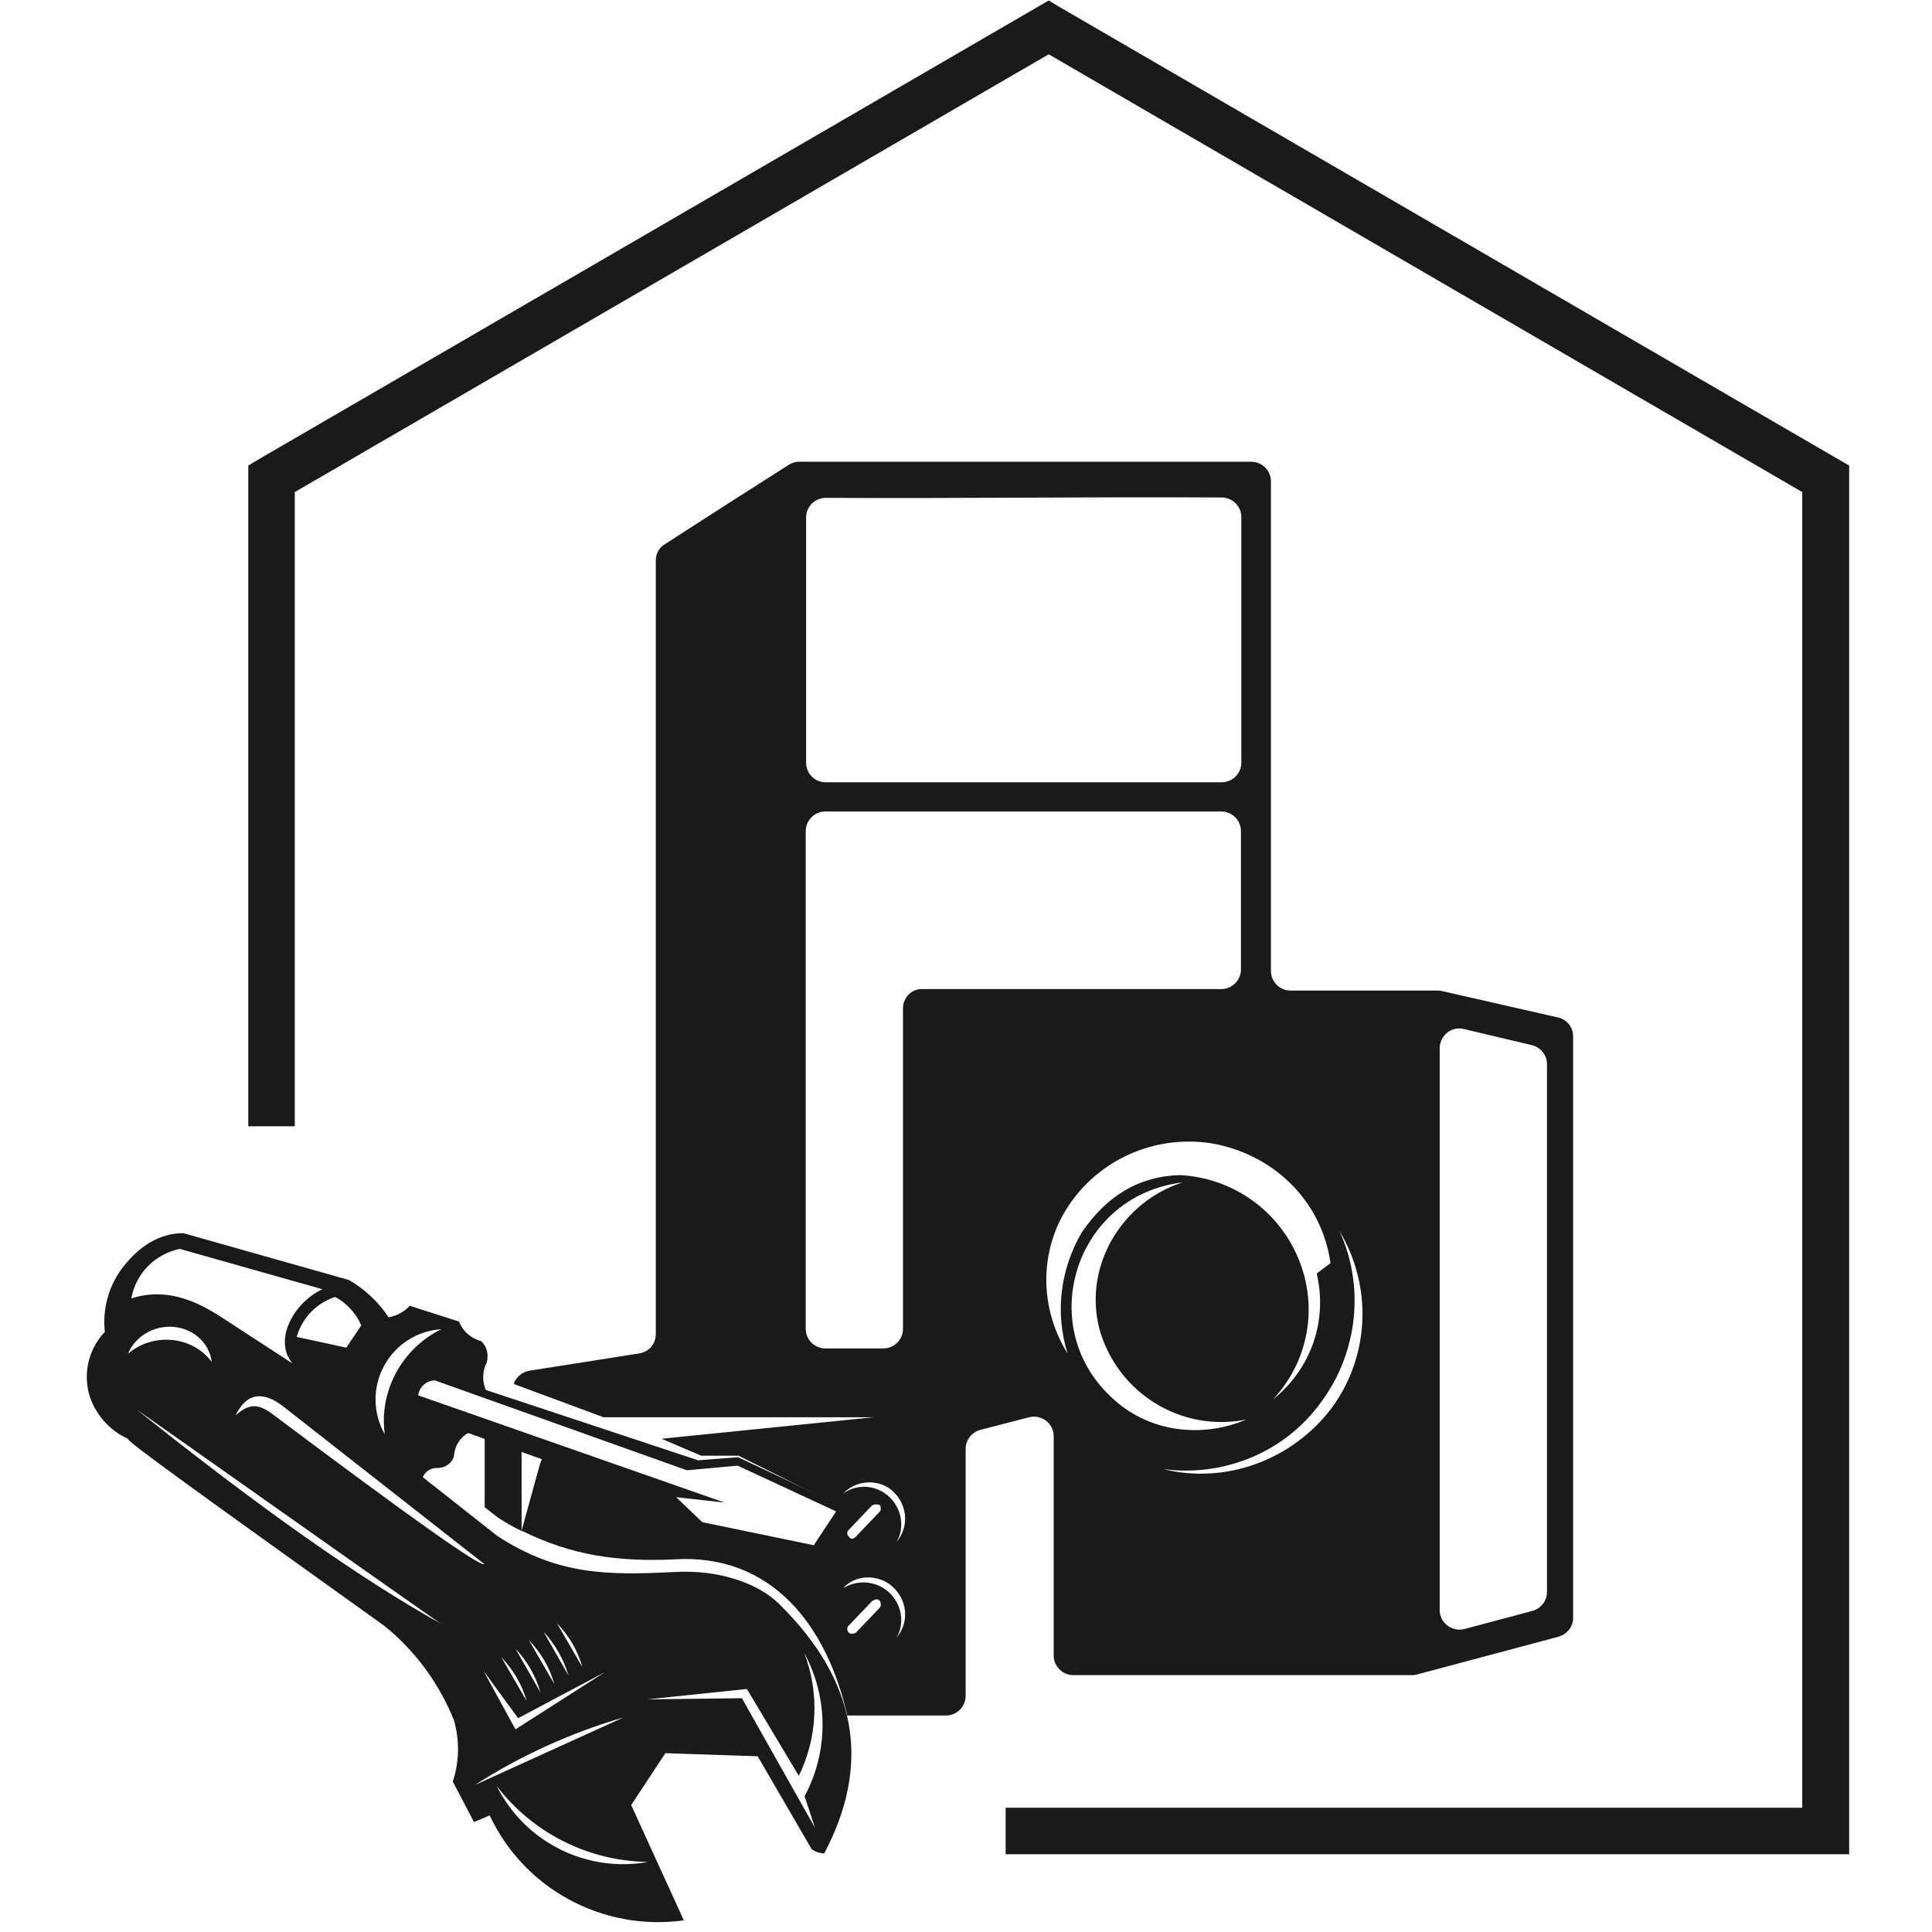 <svg xmlns="http://www.w3.org/2000/svg" xmlns:xlink="http://www.w3.org/1999/xlink" width="500" zoomAndPan="magnify" viewBox="0 0 375 375" height="500" preserveAspectRatio="xMidYMid meet" version="1.0"><defs><clipPath id="f7226bd6cb"><path d="M 16.172 239 L 166 239 L 166 374 L 16.172 374 Z M 16.172 239 " clip-rule="nonzero"/></clipPath><clipPath id="2d59ac2b4f"><path d="M 48 0 L 358.922 0 L 358.922 360 L 48 360 Z M 48 0 " clip-rule="nonzero"/></clipPath></defs><g clip-path="url(#f7226bd6cb)"><path fill="#1a1a1a" d="M 24.828 279.262 C 24.082 279.414 40.871 291.422 74.527 315.52 C 80.574 320.371 85.199 326.711 88.109 333.875 C 89.23 337.828 89.156 341.93 87.887 345.809 L 91.992 353.645 C 92.066 353.645 93.109 353.195 95.051 352.375 C 101.766 366.699 117.062 374.906 132.734 372.742 L 122.512 350.359 L 129.152 340.289 L 147.062 340.887 L 157.512 358.867 C 158.109 359.387 159.004 359.688 159.973 359.762 C 169.227 342.305 166.316 326.113 151.168 311.27 C 147.66 307.762 140.121 304.48 130.422 305.152 C 117.961 305.746 108.184 305.746 96.543 298.137 L 82.066 286.723 C 82.512 285.605 83.633 284.934 84.75 284.934 C 86.246 285.008 87.66 284.113 88.109 282.695 C 88.184 280.828 89.23 279.039 90.871 278.145 L 129.301 291.797 L 135.496 297.242 L 158.703 302.762 L 165.121 293.141 L 143.258 282.844 L 135.496 283.441 L 94.305 269.789 C 93.559 268.074 93.633 266.133 94.453 264.492 C 94.902 263 94.527 261.359 93.406 260.312 C 91.395 259.793 89.828 258.375 89.078 256.508 L 79.527 253.449 C 78.484 254.645 76.992 255.391 75.422 255.688 C 73.484 252.703 70.797 250.242 67.738 248.453 L 35.574 239.352 C 30.723 239.352 26.844 242.184 24.008 245.766 C 21.172 249.348 19.828 253.973 20.352 258.523 C 17.367 261.656 16.172 266.059 17.215 270.309 C 18.262 274.414 21.395 277.77 24.828 279.262 Z M 93.855 324.324 L 100.57 333.5 L 117.438 324.547 L 100.051 335.664 Z M 26.543 273.594 C 50.426 292.691 70.125 306.566 85.574 315.148 C 85.574 315.223 65.871 301.348 26.543 273.594 Z M 33.41 260.09 C 36.543 260.387 39.305 261.953 41.098 264.344 C 40.648 260.688 37.59 257.926 33.785 257.555 C 29.977 257.18 26.246 259.344 24.828 262.777 C 27.141 260.762 30.277 259.793 33.41 260.09 Z M 94.004 303.582 C 93.484 304.328 80.051 294.855 53.707 275.086 C 50.648 272.699 48.855 271.953 45.723 274.711 C 47.887 270.309 51.098 269.863 55.273 273.219 Z M 74.676 278.367 C 72.363 274.34 72.289 269.266 74.527 265.164 C 76.766 260.984 80.945 258.301 85.648 258 C 77.961 261.805 73.559 270.012 74.676 278.367 Z M 81.168 270.832 C 81.395 269.191 82.738 267.996 84.379 267.922 L 133.332 285.379 L 143.184 284.484 L 162.285 293.363 L 157.957 299.93 L 136.316 295.453 L 131.242 290.602 L 140.645 291.648 Z M 56.766 264.641 C 52.141 261.656 47.516 258.598 42.887 255.613 C 38.262 252.629 32.367 249.793 25.5 252.031 C 26.32 247.184 30.125 243.379 34.902 242.41 L 62.59 250.242 C 57.289 252.629 52.887 259.941 56.766 264.641 Z M 92.141 346.48 C 101.094 340.738 110.797 336.336 121.02 333.352 Z M 96.395 346.629 C 103.406 355.809 114.227 361.254 125.797 361.402 C 113.781 363.566 101.84 357.523 96.395 346.629 Z M 125.645 329.844 L 144.973 327.832 L 155.047 344.691 C 158.703 337.23 159.078 328.578 156.094 320.816 C 160.793 329.473 160.867 339.914 156.168 348.645 L 158.184 354.762 L 144.004 329.621 Z M 67.215 261.582 L 57.59 259.492 C 58.633 255.836 61.395 252.93 65.051 251.734 C 67.289 252.93 69.082 254.867 70.125 257.254 Z M 110.348 325.219 L 105.496 316.715 C 107.734 319.102 109.379 322.012 110.348 325.219 Z M 102.215 330.145 L 97.289 321.637 C 99.602 324.102 101.316 326.934 102.215 330.145 Z M 104.898 328.5 L 100.051 319.996 C 102.289 322.383 104.004 325.293 104.898 328.5 Z M 107.586 326.859 L 102.66 318.355 C 104.977 320.742 106.691 323.652 107.586 326.859 Z M 113.035 323.578 L 108.109 315.074 C 110.422 317.461 112.141 320.371 113.035 323.578 Z M 113.035 323.578 " fill-opacity="1" fill-rule="evenodd"/></g><path fill="#1a1a1a" d="M 175.27 195.707 L 175.27 257.926 C 175.27 260.016 173.555 261.73 171.465 261.73 L 160.195 261.73 C 158.109 261.73 156.391 260.016 156.391 257.926 L 156.391 161.312 C 156.391 159.227 158.109 157.508 160.195 157.508 L 237.059 157.508 C 239.148 157.508 240.867 159.227 240.867 161.312 L 240.867 188.172 C 240.867 190.262 239.148 191.977 237.059 191.977 L 179.004 191.977 C 176.988 191.902 175.27 193.617 175.27 195.707 Z M 129.004 105.66 C 127.883 106.332 127.289 107.523 127.289 108.793 L 127.289 258.969 C 127.289 260.836 125.945 262.402 124.078 262.699 L 102.734 266.059 C 101.395 266.281 100.273 267.25 99.75 268.445 C 99.75 268.52 99.824 268.594 99.824 268.668 L 117.141 275.086 L 169.602 275.086 L 128.406 279.262 L 136.094 282.547 L 143.332 282.547 L 164.898 293.289 L 158.629 302.391 L 135.422 296.871 L 129.227 291.422 L 105.348 282.918 C 105.125 283.293 104.977 283.664 104.824 284.113 L 101.242 297.094 C 110.945 301.941 119.898 303.137 130.57 302.688 C 149.898 301.348 160.57 315.746 164.449 332.977 L 183.629 332.977 C 185.719 332.977 187.434 331.262 187.434 329.172 L 187.434 281.203 C 187.434 279.488 188.629 277.996 190.27 277.547 L 199.746 275.086 C 202.137 274.488 204.523 276.277 204.523 278.742 L 204.523 321.34 C 204.523 323.43 206.242 325.145 208.328 325.145 L 274.148 325.145 C 274.523 325.145 274.82 325.07 275.117 324.996 L 302.504 317.684 C 304.148 317.238 305.34 315.746 305.34 314.027 L 305.34 201.152 C 305.34 199.438 304.148 197.871 302.43 197.496 L 279.82 192.348 C 279.52 192.273 279.297 192.273 279 192.273 L 250.492 192.273 C 248.402 192.273 246.688 190.559 246.688 188.469 L 246.688 93.426 C 246.688 91.336 244.969 89.621 242.879 89.621 L 155.121 89.621 C 154.375 89.621 153.703 89.844 153.109 90.215 C 143.855 96.109 138.109 99.766 129.004 105.66 Z M 94.078 278.965 L 94.078 292.543 L 96.543 294.48 C 98.109 295.527 99.676 296.422 101.242 297.168 L 101.242 281.5 Z M 94.078 303.285 Z M 156.465 148.035 L 156.465 100.438 C 156.465 98.348 158.184 96.633 160.273 96.633 C 185.793 96.781 211.465 96.41 237.137 96.559 C 239.223 96.559 240.941 98.273 240.941 100.363 L 240.941 148.035 C 240.941 150.125 239.223 151.84 237.137 151.84 L 160.273 151.84 C 158.109 151.84 156.465 150.125 156.465 148.035 Z M 163.629 308.285 C 166.316 306.566 170.047 306.793 172.512 309.031 C 174.973 311.27 175.719 315 174.004 317.906 C 176.465 314.922 176.242 310.746 173.258 307.984 C 170.57 305.523 166.094 305.523 163.629 308.285 Z M 169.301 310.746 L 164.602 315.668 C 164.375 315.895 164.375 316.641 164.824 316.938 C 165.047 317.16 165.57 317.16 166.094 316.938 L 170.793 312.016 C 171.016 311.789 171.016 311.043 170.793 310.746 C 170.348 310.223 169.824 310.449 169.301 310.746 Z M 163.629 289.93 C 166.316 287.918 170.047 288.215 172.512 290.453 C 174.973 292.691 175.719 296.422 174.004 299.332 C 176.465 296.348 176.242 292.168 173.258 289.41 C 170.57 286.945 166.094 287.246 163.629 289.93 Z M 169.301 292.168 L 164.602 297.094 C 164.375 297.316 164.375 298.062 164.824 298.285 C 165.047 298.809 165.57 298.809 166.094 298.285 L 170.793 293.363 C 171.016 293.141 171.016 292.395 170.793 292.168 C 170.348 291.945 169.824 291.945 169.301 292.168 Z M 284.148 199.734 L 297.355 202.867 C 299.074 203.316 300.266 204.809 300.266 206.523 L 300.266 309.031 C 300.266 310.746 299.074 312.238 297.43 312.684 L 284.223 316.191 C 281.836 316.789 279.445 315 279.445 312.535 L 279.445 203.391 C 279.52 200.93 281.762 199.137 284.148 199.734 Z M 215.645 271.133 C 200.793 257.254 208.703 232.039 229.523 229.504 C 217.883 233.23 210.195 245.617 213.402 258 C 216.91 270.387 229.227 278.07 241.91 275.531 C 232.957 279.336 222.582 277.844 215.645 271.133 Z M 247.059 271.652 C 254 264.266 255.941 253.598 251.984 244.199 C 248.031 234.801 239.148 228.605 229 228.086 C 221.09 228.309 214.898 232.039 209.973 239.199 C 205.793 246.363 204.746 254.793 207.211 262.699 C 202.285 254.793 201.762 245.094 205.719 236.961 C 211.164 226.07 223.031 220.102 234.973 221.891 C 247.059 223.906 256.539 233.008 258.254 245.168 L 255.566 247.184 C 257.73 256.285 254.523 265.684 247.059 271.652 Z M 256.461 272.102 C 263.625 262.402 264.895 249.57 259.969 238.902 C 266.387 249.57 265.941 263.148 258.477 273.293 C 250.793 283.441 237.883 288.141 225.793 285.156 C 237.656 286.723 249.523 281.801 256.461 272.102 Z M 256.461 272.102 " fill-opacity="1" fill-rule="evenodd"/><g clip-path="url(#2d59ac2b4f)"><path fill="#1a1a1a" d="M 48.188 218.609 L 48.188 90.367 L 50.426 89.023 L 201.242 1.438 L 203.555 0.094 L 205.793 1.438 L 356.609 89.023 L 358.922 90.367 L 358.922 359.91 L 195.195 359.91 L 195.195 350.883 L 349.816 350.883 L 349.816 95.512 L 203.555 10.539 L 57.215 95.512 L 57.215 218.609 Z M 48.188 218.609 " fill-opacity="1" fill-rule="nonzero"/></g></svg>